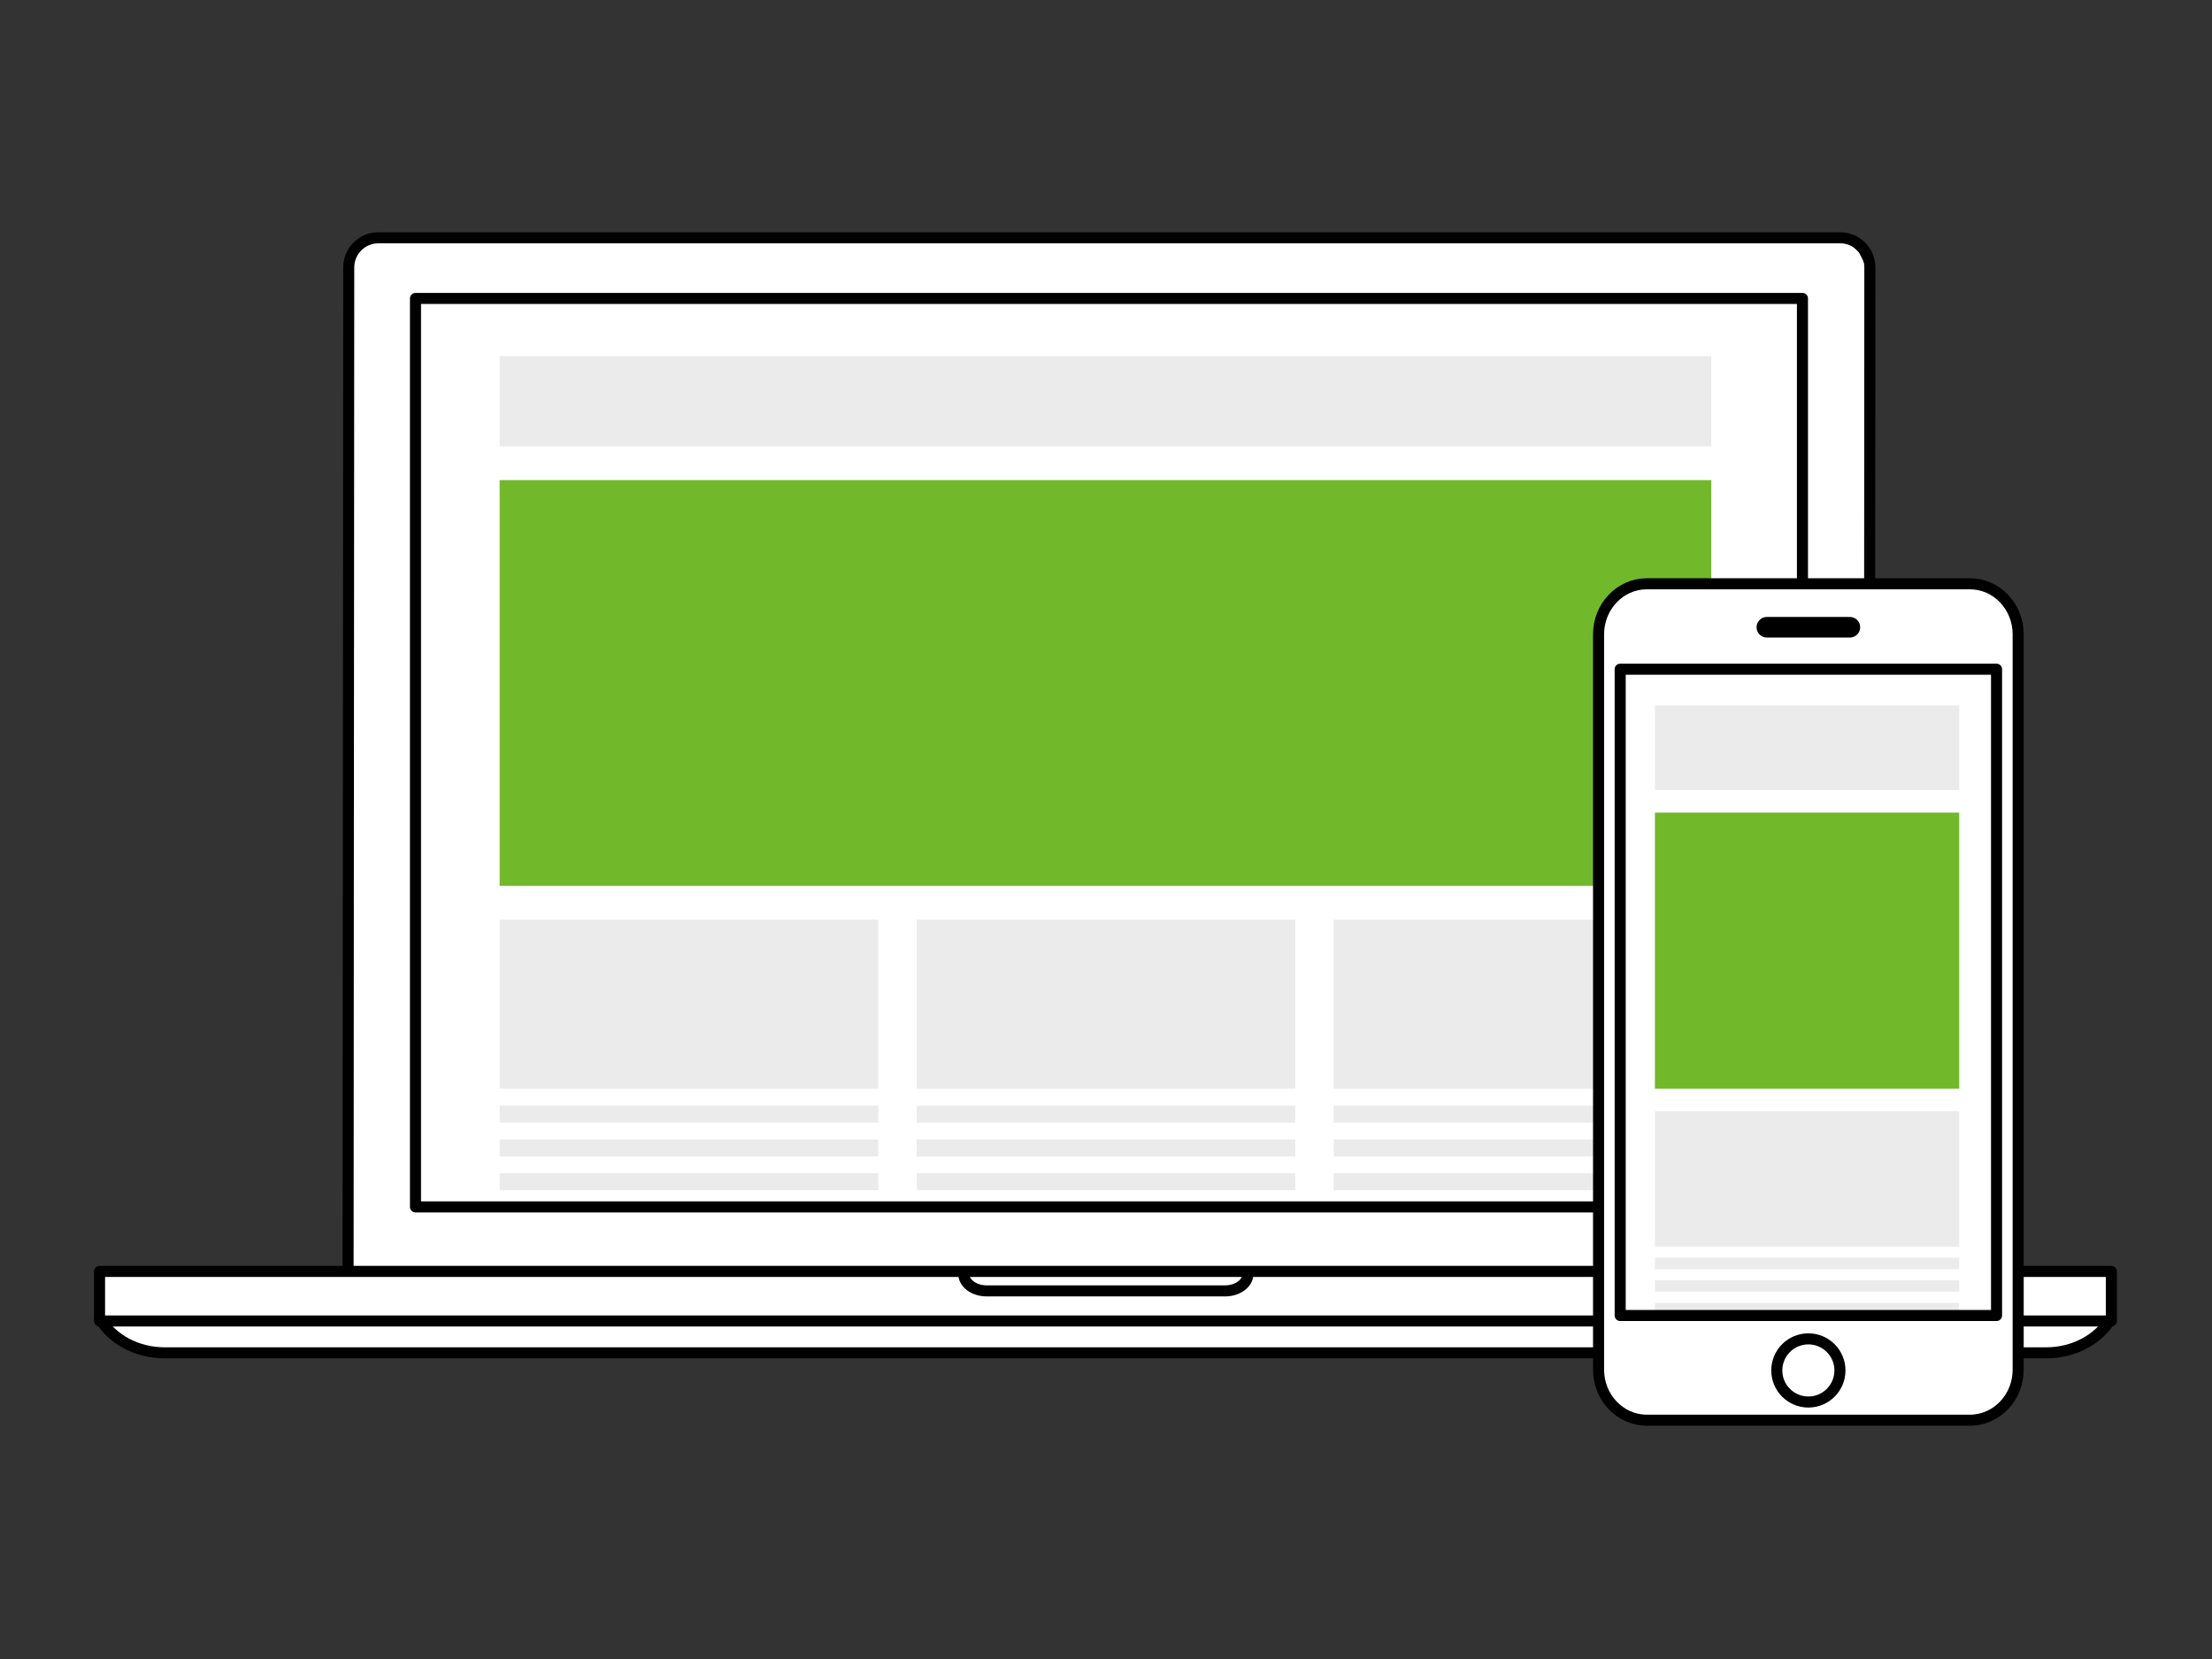 <svg width="400" height="300" viewBox="0 0 400 300" fill="none" xmlns="http://www.w3.org/2000/svg">
<rect x="0" y="0" width="400" height="300" fill="#333333" stroke="none"/>
<path d="M18.195 229.505H62.955L63.133 48.503L64.56 44.936L68.127 43.51H334.013L336.152 45.649L337.936 49.216V230.575H381.626V238.421L377.881 242.344L371.818 244.306H27.646L21.762 242.701L18.195 238.778V229.505Z" fill="white"/>
<rect x="90.353" y="86.82" width="219.099" height="73.373" fill="#71B82B"/>
<rect x="90.353" y="64.4" width="219.099" height="16.305" fill="#EBEBEB"/>
<rect width="68.468" height="30.572" transform="matrix(1 0 0 -1 90.353 196.879)" fill="#EBEBEB"/>
<rect width="68.468" height="3.057" transform="matrix(1 0 0 -1 90.353 202.993)" fill="#EBEBEB"/>
<rect width="68.468" height="3.057" transform="matrix(1 0 0 -1 90.353 209.108)" fill="#EBEBEB"/>
<rect width="68.468" height="3.057" transform="matrix(1 0 0 -1 90.353 215.222)" fill="#EBEBEB"/>
<rect width="68.468" height="30.572" transform="matrix(1 0 0 -1 165.764 196.879)" fill="#EBEBEB"/>
<rect width="68.468" height="3.057" transform="matrix(1 0 0 -1 165.764 202.993)" fill="#EBEBEB"/>
<rect width="68.468" height="3.057" transform="matrix(1 0 0 -1 165.764 209.108)" fill="#EBEBEB"/>
<rect width="68.468" height="3.057" transform="matrix(1 0 0 -1 165.764 215.222)" fill="#EBEBEB"/>
<rect width="68.468" height="30.572" transform="matrix(1 0 0 -1 241.175 196.879)" fill="#EBEBEB"/>
<rect width="68.468" height="3.057" transform="matrix(1 0 0 -1 241.175 202.993)" fill="#EBEBEB"/>
<rect width="68.468" height="3.057" transform="matrix(1 0 0 -1 241.175 209.108)" fill="#EBEBEB"/>
<rect width="68.468" height="3.057" transform="matrix(1 0 0 -1 241.175 215.222)" fill="#EBEBEB"/>
<path d="M62.944 229.211L63.062 48.356C63.062 45.398 65.464 43 68.427 43H332.766C335.729 43 338.13 45.398 338.13 48.356L338.023 229.215" stroke="black" stroke-width="2" stroke-linecap="round" stroke-linejoin="round"/>
<path d="M18 229.911H381.803V238.875H18V229.911Z" stroke="black" stroke-width="2" stroke-linecap="round" stroke-linejoin="round"/>
<path d="M75.133 53.967H325.941V218.248H75.133V53.967Z" stroke="black" stroke-width="2" stroke-linecap="round" stroke-linejoin="round"/>
<path d="M225.662 230.37C225.662 232.062 223.81 233.434 221.525 233.434H178.42C176.136 233.434 174.283 232.062 174.283 230.37" stroke="black" stroke-width="2" stroke-linecap="round" stroke-linejoin="round"/>
<path d="M381.621 238.64C379.408 242.208 375.031 244.637 369.996 244.637H29.794C24.655 244.637 20.203 242.105 18.036 238.415" stroke="black" stroke-width="2" stroke-linecap="round" stroke-linejoin="round"/>
<path d="M297.796 105.567H356.225C361.044 105.567 364.95 109.657 364.95 114.703V247.681C364.95 252.726 361.044 256.816 356.225 256.816H297.796C292.977 256.816 289.071 252.726 289.071 247.681V114.703C289.071 109.657 292.977 105.567 297.796 105.567Z" fill="white"/>
<rect x="299.262" y="127.582" width="55.029" height="15.286" fill="#EBEBEB"/>
<rect x="299.262" y="146.945" width="55.029" height="49.934" fill="#71B82B"/>
<rect x="299.262" y="200.955" width="55.029" height="24.457" fill="#EBEBEB"/>
<rect x="299.262" y="227.451" width="55.029" height="2.038" fill="#EBEBEB"/>
<rect x="299.262" y="231.527" width="55.029" height="2.038" fill="#EBEBEB"/>
<rect x="299.262" y="235.603" width="55.029" height="2.038" fill="#EBEBEB"/>
<rect x="299.262" y="236.622" width="55.029" height="2.038" fill="#EBEBEB"/>
<path d="M297.796 105.567H356.225C361.044 105.567 364.95 109.657 364.95 114.703V247.681C364.95 252.726 361.044 256.816 356.225 256.816H297.796C292.977 256.816 289.071 252.726 289.071 247.681V114.703C289.071 109.657 292.977 105.567 297.796 105.567Z" stroke="black" stroke-width="2" stroke-linecap="round" stroke-linejoin="round"/>
<path d="M292.982 121.015H361.039V237.885H292.982V121.015Z" stroke="black" stroke-width="2" stroke-linecap="round" stroke-linejoin="round"/>
<path d="M327.011 242.109C330.164 242.109 332.721 244.666 332.721 247.82C332.721 250.974 330.164 253.53 327.011 253.53C323.857 253.53 321.3 250.974 321.3 247.82C321.3 244.666 323.857 242.109 327.011 242.109Z" stroke="black" stroke-width="2" stroke-linecap="round" stroke-linejoin="round"/>
<path d="M319.501 112.566H334.52C334.995 112.566 335.381 112.952 335.381 113.427C335.381 113.902 334.995 114.287 334.52 114.287H319.501C319.026 114.287 318.64 113.902 318.64 113.427C318.64 112.952 319.026 112.566 319.501 112.566Z" stroke="black" stroke-width="2" stroke-linecap="round" stroke-linejoin="round"/>
</svg>
